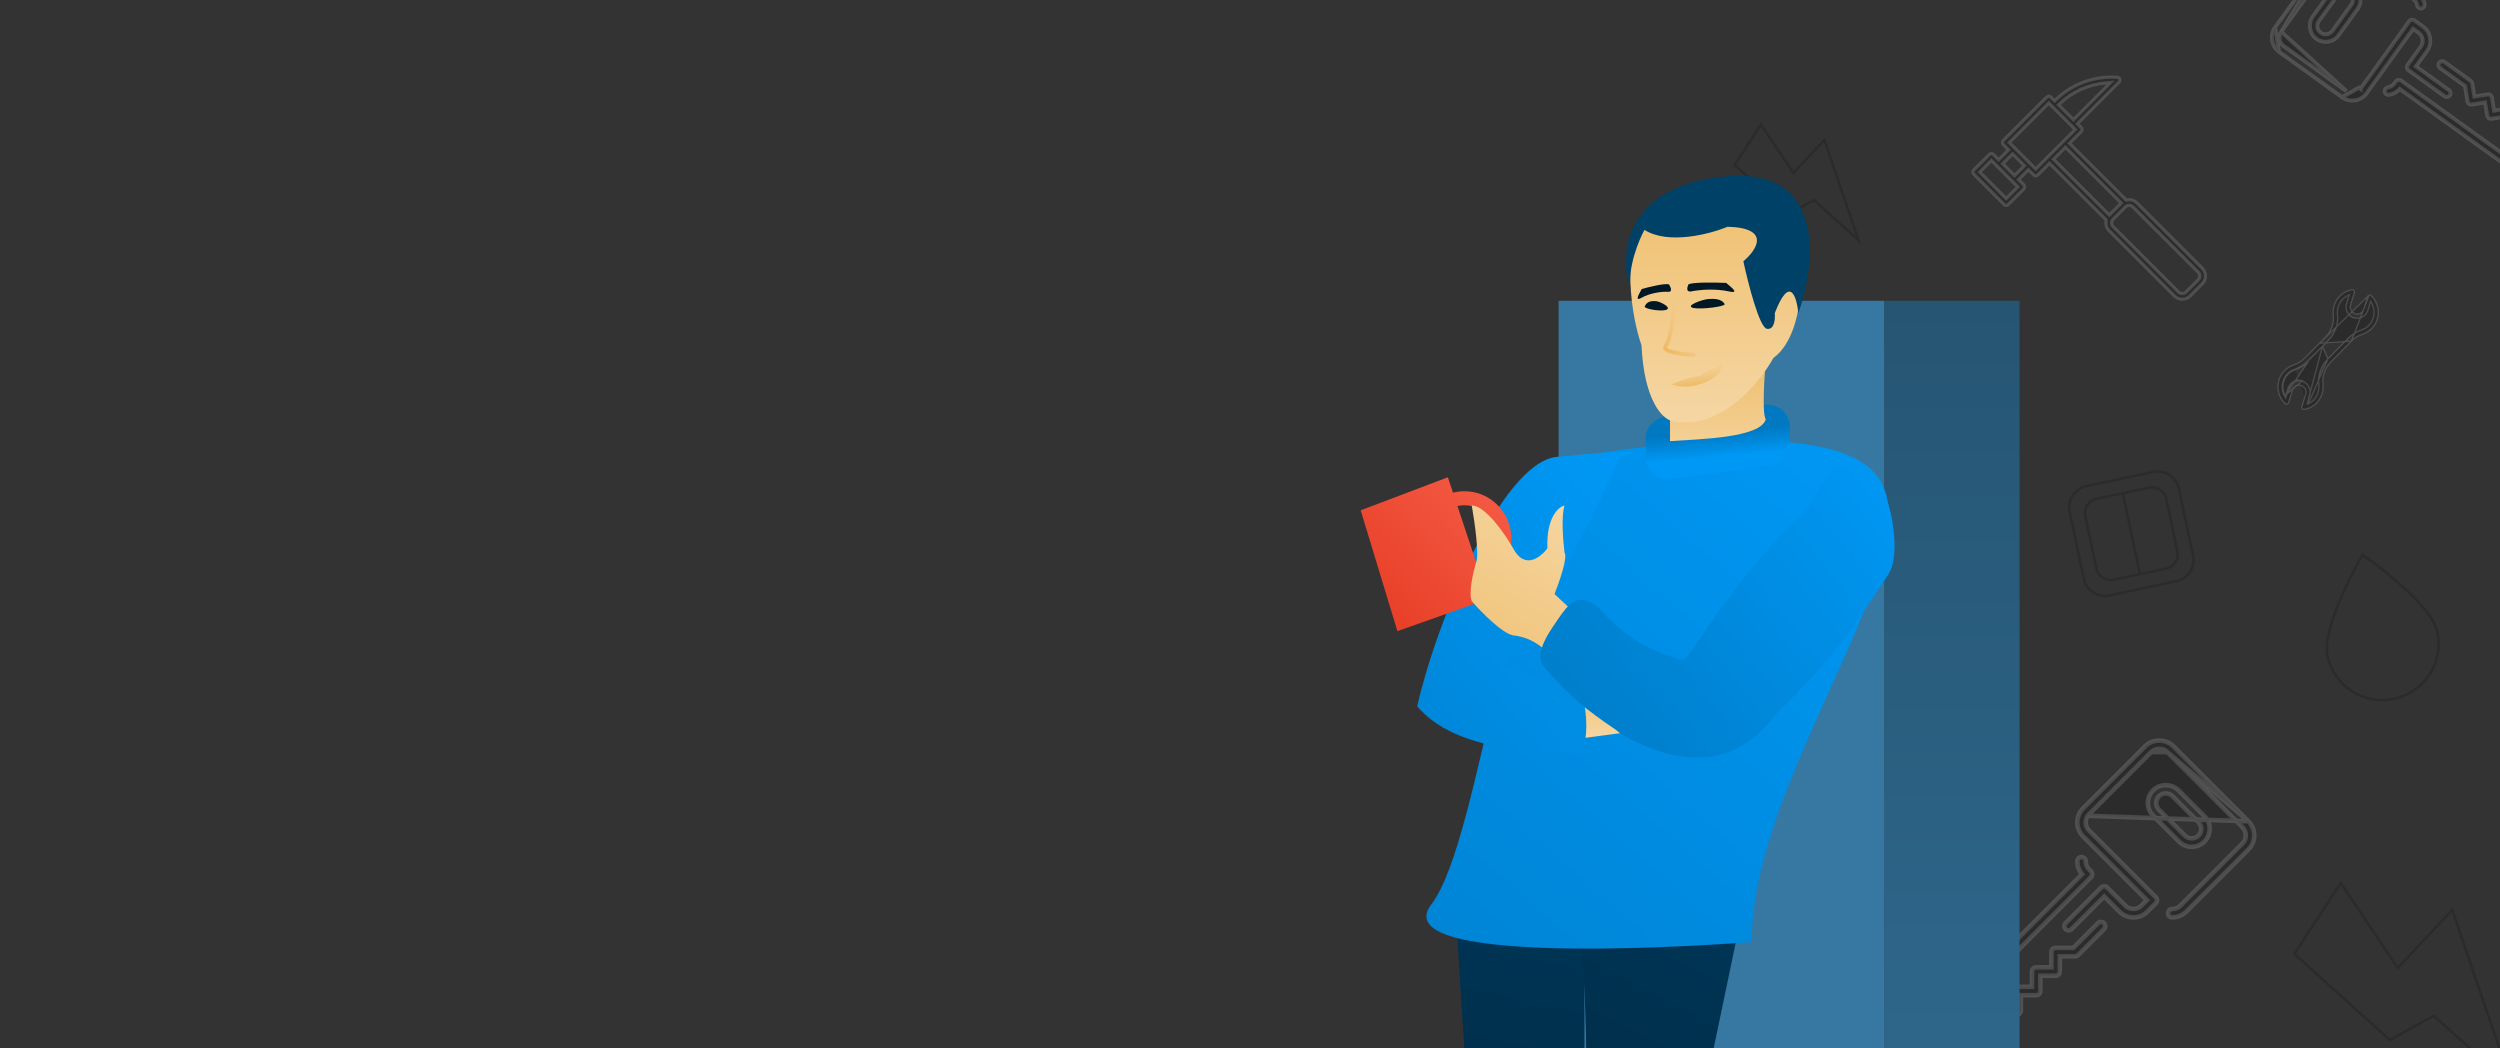 <svg width="1920" height="805" viewBox="0 0 1920 805" fill="none" xmlns="http://www.w3.org/2000/svg">
<rect x="0" y="0" width="1920" height="805" fill="#333333" stroke="none"/>
<mask id="mask0" mask-type="alpha" maskUnits="userSpaceOnUse" x="0" y="0" width="1920" height="805">
<rect width="1920" height="805" fill="white"/>
</mask>
<g mask="url(#mask0)">
<path opacity="0.15" d="M1726.79 630.768L1726.78 630.766L1669.12 573.055C1669.12 573.055 1669.12 573.055 1669.12 573.054C1663.38 567.317 1653.31 567.313 1647.56 573.054C1647.56 573.055 1647.56 573.055 1647.56 573.055L1599.85 620.802L1599.85 620.802C1596.97 623.684 1595.39 627.509 1595.39 631.59C1595.39 635.671 1596.97 639.496 1599.85 642.377L1599.85 642.378L1647.56 690.125L1648.8 691.361L1647.56 692.598L1644.64 695.53L1644.64 695.531C1642.99 697.182 1640.78 698.099 1638.44 698.099H1638.44C1636.1 698.099 1633.88 697.183 1632.23 695.526L1632.23 695.526L1618.32 681.605C1618.31 681.605 1618.31 681.604 1618.31 681.604C1617.05 680.342 1615.02 680.342 1613.75 681.604C1613.75 681.604 1613.75 681.605 1613.75 681.605L1586.38 708.999L1586.38 709C1585.11 710.263 1585.11 712.305 1586.38 713.568L1586.38 713.568C1587.01 714.198 1587.83 714.513 1588.66 714.513C1589.49 714.513 1590.31 714.198 1590.94 713.568L1614.8 689.697L1616.03 688.459L1617.27 689.697L1627.66 700.094C1627.66 700.094 1627.66 700.094 1627.66 700.094C1630.55 702.976 1634.36 704.559 1638.44 704.559H1638.44H1638.44H1638.44H1638.44H1638.44H1638.44H1638.44H1638.44H1638.44H1638.44H1638.44H1638.44H1638.44H1638.44H1638.44H1638.44H1638.44H1638.44H1638.44H1638.44H1638.44H1638.44H1638.44H1638.44H1638.44H1638.44H1638.44H1638.45H1638.45H1638.45H1638.45H1638.45H1638.45H1638.45H1638.45H1638.45H1638.45H1638.45H1638.45H1638.45H1638.45H1638.45H1638.45H1638.45H1638.45H1638.45H1638.45H1638.45H1638.45H1638.45H1638.45H1638.45H1638.45H1638.45H1638.45H1638.45H1638.45H1638.45H1638.45H1638.45H1638.45H1638.45H1638.45H1638.45H1638.45H1638.45H1638.45H1638.45H1638.45H1638.45H1638.45H1638.45H1638.45H1638.45H1638.45H1638.45H1638.45H1638.45H1638.45H1638.45H1638.45H1638.45H1638.45H1638.45H1638.45H1638.45H1638.45H1638.45H1638.45H1638.45H1638.45H1638.45H1638.45H1638.45C1642.52 704.554 1646.33 702.968 1649.2 700.095L1649.2 700.095L1655.64 693.644L1655.64 693.643C1656.91 692.381 1656.91 690.338 1655.64 689.076L1655.64 689.075L1604.42 637.807C1604.42 637.806 1604.41 637.805 1604.41 637.805C1602.75 636.144 1601.84 633.931 1601.84 631.59C1601.84 629.247 1602.75 627.035 1604.41 625.371C1604.41 625.371 1604.41 625.371 1604.41 625.371M1726.79 630.768L1605.65 626.608L1604.41 625.371M1726.79 630.768C1729.67 633.644 1731.25 637.468 1731.25 641.554C1731.25 645.635 1729.67 649.46 1726.79 652.342L1726.78 652.342L1679.07 700.089L1679.07 700.09C1676.19 702.976 1672.37 704.559 1668.3 704.559C1666.51 704.559 1665.07 703.115 1665.07 701.326C1665.07 699.538 1666.51 698.094 1668.3 698.094C1670.64 698.094 1672.85 697.177 1674.51 695.516L1674.51 695.516L1722.22 647.774C1722.22 647.774 1722.22 647.774 1722.22 647.773C1723.89 646.109 1724.8 643.897 1724.8 641.554C1724.8 639.213 1723.89 637 1722.22 635.34C1722.22 635.339 1722.22 635.338 1722.22 635.337L1664.56 577.628L1664.56 577.628M1726.79 630.768L1664.56 577.628M1604.41 625.371L1652.12 577.629M1604.41 625.371L1652.12 577.629M1652.12 577.629C1652.13 577.629 1652.13 577.628 1652.13 577.628M1652.12 577.629L1652.13 577.628M1664.56 577.628C1661.21 574.284 1655.47 574.275 1652.13 577.628M1664.56 577.628L1652.13 577.628M1615.82 709.007L1615.83 709.01C1617.09 710.272 1617.09 712.315 1615.83 713.579L1615.83 713.579L1595.92 733.502C1595.31 734.106 1594.49 734.448 1593.64 734.448H1583.68H1581.93V736.198V746.157C1581.93 747.946 1580.49 749.39 1578.7 749.39H1568.75H1567V751.14V761.099C1567 762.887 1565.56 764.331 1563.77 764.331H1553.82H1552.07V766.081V776.041C1552.07 776.896 1551.73 777.715 1551.12 778.322L1551.12 778.323L1546.15 783.304C1546.14 783.305 1546.14 783.305 1546.14 783.305C1546.14 783.305 1546.14 783.305 1546.14 783.305C1545.54 783.908 1544.72 784.25 1543.86 784.25H1518.98C1517.2 784.25 1515.75 782.804 1515.75 781.023V756.117C1515.75 755.256 1516.09 754.437 1516.7 753.83L1516.7 753.83L1597.97 672.496L1599.01 671.452L1598.16 670.248C1596.36 667.709 1595.39 664.678 1595.39 661.488C1595.39 659.696 1596.84 658.246 1598.62 658.246C1600.41 658.246 1601.85 659.685 1601.85 661.469V661.489C1601.85 663.825 1602.75 666.033 1604.41 667.688C1604.41 667.689 1604.42 667.69 1604.42 667.691L1605.87 669.15L1605.87 669.151C1607.13 670.414 1607.13 672.462 1605.87 673.718L1605.87 673.72L1522.72 756.941L1522.2 757.453V758.178V776.036V777.786H1523.95H1541.8H1542.53L1543.04 777.273L1545.1 775.212L1545.61 774.7V773.975V761.094C1545.61 759.307 1547.06 757.862 1548.84 757.862H1558.8H1560.55V756.112V746.152C1560.55 744.364 1561.99 742.92 1563.77 742.92H1573.73H1575.48V741.17V731.211C1575.48 729.422 1576.92 727.978 1578.7 727.978H1591.58H1592.3L1592.81 727.465L1611.26 709C1611.26 709 1611.26 709 1611.26 708.999C1612.53 707.738 1614.56 707.738 1615.82 709.007ZM1692.97 626.819L1692.97 626.82C1698.35 632.193 1698.35 640.951 1692.97 646.33L1692.97 646.33C1690.37 648.938 1686.91 650.371 1683.23 650.371C1679.54 650.371 1676.08 648.938 1673.48 646.33L1673.48 646.33L1653.57 626.406L1653.57 626.406C1648.2 621.032 1648.2 612.274 1653.57 606.895L1653.57 606.894C1658.75 601.701 1667.88 601.701 1673.06 606.894L1673.07 606.895L1692.97 626.819ZM1678.04 641.756L1678.04 641.757C1680.84 644.55 1685.62 644.55 1688.41 641.757C1691.27 638.898 1691.27 634.242 1688.41 631.383C1688.41 631.383 1688.41 631.383 1688.41 631.383L1668.5 611.459L1668.5 611.459C1667.12 610.077 1665.28 609.309 1663.32 609.309C1661.36 609.309 1659.52 610.077 1658.13 611.459L1658.13 611.462C1655.28 614.324 1655.28 618.972 1658.13 621.831L1658.13 621.832L1678.04 641.756Z" fill="black" stroke="white" stroke-width="3.5"/>
<path opacity="0.15" d="M1789.41 -37.407L1789.41 -37.405L1747.27 21.004L1789.41 -37.407ZM1789.41 -37.407C1791.51 -40.333 1794.63 -42.26 1798.21 -42.84C1801.77 -43.418 1805.34 -42.577 1808.27 -40.467L1808.27 -40.466L1856.62 -5.641L1856.62 -5.641C1859.56 -3.531 1861.48 -0.411 1862.06 3.147C1862.32 4.726 1861.25 6.211 1859.66 6.468C1858.08 6.725 1856.6 5.655 1856.34 4.076C1856.01 2.042 1854.9 0.26 1853.23 -0.946L1853.23 -0.946L1804.88 -35.772C1804.88 -35.772 1804.88 -35.772 1804.88 -35.772C1803.21 -36.98 1801.16 -37.456 1799.13 -37.127C1797.1 -36.798 1795.31 -35.7 1794.11 -34.023C1794.11 -34.022 1794.11 -34.022 1794.11 -34.021L1751.98 24.386L1751.97 24.387M1789.41 -37.407L1751.97 24.387M1798.68 74.675L1798.68 74.676C1801.61 76.786 1805.18 77.628 1808.75 77.049C1812.32 76.47 1815.44 74.543 1817.55 71.615L1817.55 71.615L1852.41 23.288L1853.28 22.073L1854.5 22.948L1857.47 25.083L1857.47 25.084C1859.13 26.282 1860.24 28.065 1860.56 30.09L1860.57 30.094C1860.89 32.122 1860.41 34.167 1859.21 35.836L1859.21 35.836L1849.04 49.927C1849.04 49.927 1849.04 49.927 1849.04 49.927C1848.11 51.226 1848.4 53.029 1849.7 53.965C1849.7 53.965 1849.7 53.965 1849.7 53.966L1877.44 73.946L1877.44 73.947C1878.74 74.883 1880.55 74.59 1881.49 73.291L1881.49 73.291C1881.95 72.643 1882.11 71.868 1881.99 71.135C1881.88 70.402 1881.48 69.719 1880.83 69.252L1856.66 51.839L1855.44 50.962L1856.32 49.745L1863.91 39.219C1863.91 39.219 1863.91 39.218 1863.91 39.218C1866.02 36.29 1866.86 32.729 1866.28 29.163L1866.28 29.162L1866.28 29.162L1866.28 29.162L1866.28 29.162L1866.28 29.162L1866.28 29.162L1866.28 29.162L1866.28 29.162L1866.28 29.162L1866.28 29.162L1866.28 29.162L1866.28 29.162L1866.28 29.161L1866.28 29.161L1866.28 29.161L1866.28 29.161L1866.28 29.161L1866.28 29.161L1866.28 29.161L1866.28 29.161L1866.28 29.161L1866.28 29.161L1866.28 29.161L1866.28 29.16L1866.28 29.16L1866.28 29.16L1866.28 29.16L1866.28 29.16L1866.28 29.16L1866.28 29.16L1866.28 29.16L1866.28 29.16L1866.28 29.16L1866.28 29.16L1866.28 29.16L1866.28 29.16L1866.28 29.16L1866.28 29.16L1866.28 29.159L1866.28 29.159L1866.28 29.159L1866.28 29.159L1866.28 29.159L1866.28 29.159L1866.28 29.159L1866.28 29.159L1866.28 29.159L1866.28 29.159L1866.28 29.159L1866.28 29.159L1866.28 29.159L1866.28 29.158L1866.28 29.158L1866.28 29.158L1866.28 29.158L1866.28 29.158L1866.28 29.158L1866.28 29.158L1866.28 29.158L1866.28 29.158L1866.28 29.158L1866.28 29.158L1866.28 29.158L1866.28 29.157L1866.28 29.157L1866.28 29.157L1866.28 29.157L1866.28 29.157L1866.28 29.157L1866.28 29.157L1866.28 29.157L1866.28 29.157L1866.28 29.157L1866.28 29.157L1866.28 29.157L1866.28 29.157L1866.28 29.157L1866.28 29.156L1866.28 29.156L1866.28 29.156L1866.28 29.156L1866.28 29.156L1866.28 29.156L1866.28 29.156L1866.28 29.156L1866.28 29.156L1866.28 29.156L1866.28 29.156L1866.28 29.156L1866.28 29.155L1866.28 29.155L1866.28 29.155L1866.28 29.155L1866.28 29.155L1866.28 29.155L1866.28 29.155L1866.28 29.155L1866.28 29.155L1866.28 29.155L1866.28 29.155L1866.28 29.155L1866.28 29.155L1866.28 29.155L1866.28 29.154L1866.28 29.154L1866.28 29.154L1866.28 29.154L1866.28 29.154L1866.28 29.154L1866.28 29.154L1866.28 29.154L1866.28 29.154L1866.28 29.154L1866.28 29.154L1866.28 29.154L1866.28 29.154L1866.28 29.154L1866.28 29.153L1866.28 29.153L1866.28 29.153L1866.28 29.153L1866.28 29.153L1866.28 29.153L1866.28 29.153L1866.28 29.153L1866.28 29.153L1866.28 29.153L1866.28 29.153L1866.28 29.153L1866.28 29.152L1866.28 29.152L1866.28 29.152L1866.28 29.152L1866.28 29.152L1866.28 29.152L1866.28 29.152L1866.28 29.152L1866.28 29.152L1866.28 29.152L1866.28 29.152L1866.28 29.152L1866.28 29.152L1866.28 29.151L1866.28 29.151L1866.28 29.151L1866.28 29.151L1866.28 29.151L1866.28 29.151L1866.28 29.151C1865.7 25.598 1863.77 22.491 1860.85 20.391L1860.85 20.39L1854.32 15.686L1854.32 15.685C1853.02 14.749 1851.21 15.043 1850.28 16.341L1850.28 16.342L1812.84 68.23C1812.84 68.231 1812.84 68.231 1812.84 68.232L1812.84 68.233L1811.63 67.356L1798.68 74.675ZM1798.68 74.675L1750.33 39.85C1750.33 39.85 1750.33 39.85 1750.33 39.85M1798.68 74.675L1750.33 39.85M1751.97 24.387C1749.55 27.754 1750.35 32.727 1753.72 35.156L1802.07 69.981C1802.07 69.981 1802.07 69.981 1802.07 69.981L1751.97 24.387ZM1750.33 39.85C1744.49 35.644 1743.07 26.841 1747.27 21.005L1750.33 39.85ZM1873.27 48.223L1873.28 48.22C1874.21 46.921 1876.02 46.627 1877.32 47.564L1877.32 47.565L1897.5 62.096C1897.5 62.096 1897.5 62.096 1897.5 62.096C1898.12 62.544 1898.54 63.22 1898.66 63.979L1900.07 72.654L1900.31 74.135L1901.79 73.894L1910.47 72.486C1912.05 72.229 1913.54 73.299 1913.79 74.878L1915.2 83.553L1915.44 85.033L1916.92 84.793L1925.6 83.385C1927.18 83.128 1928.67 84.198 1928.92 85.777L1930.33 94.452L1930.57 95.932L1932.05 95.692L1940.73 94.284C1941.49 94.161 1942.26 94.343 1942.89 94.793L1942.89 94.793L1947.93 98.426C1948.55 98.873 1948.97 99.553 1949.1 100.309L1952.62 121.995C1952.87 123.572 1951.8 125.059 1950.22 125.315L1928.52 128.837C1927.76 128.96 1926.98 128.778 1926.36 128.328L1926.36 128.328L1843.99 69.009L1842.97 68.271L1842.07 69.156C1840.1 71.087 1837.59 72.364 1834.8 72.817C1833.21 73.074 1831.72 72.001 1831.47 70.426C1831.21 68.843 1832.28 67.363 1833.86 67.106L1833.87 67.104C1835.9 66.775 1837.68 65.677 1838.88 64.007C1838.88 64.006 1838.89 64.005 1838.89 64.005L1839.95 62.532L1839.95 62.531C1840.89 61.234 1842.7 60.942 1843.99 61.877L1844 61.878L1928.27 122.569L1928.78 122.931L1929.39 122.832L1944.95 120.307L1946.43 120.067L1946.19 118.586L1943.67 103.033L1943.57 102.419L1943.06 102.056L1940.98 100.552L1940.47 100.189L1939.86 100.288L1928.63 102.11C1927.05 102.366 1925.57 101.293 1925.31 99.717L1923.9 91.043L1923.66 89.563L1922.18 89.803L1913.5 91.211C1911.92 91.468 1910.43 90.398 1910.18 88.819L1908.77 80.144L1908.53 78.664L1907.05 78.904L1898.37 80.312C1896.79 80.569 1895.3 79.499 1895.05 77.92L1893.23 66.704L1893.13 66.09L1892.62 65.727L1873.92 52.26C1873.92 52.26 1873.92 52.26 1873.92 52.26C1872.63 51.324 1872.33 49.523 1873.27 48.223ZM1790.75 -7.385L1790.75 -7.385C1794.69 -12.848 1802.35 -14.091 1807.81 -10.153L1807.81 -10.153C1810.46 -8.246 1812.21 -5.427 1812.73 -2.202C1813.25 1.022 1812.49 4.249 1810.58 6.895L1810.58 6.896L1796.03 27.061L1796.03 27.062C1792.09 32.524 1784.44 33.768 1778.97 29.83L1778.97 29.829C1773.69 26.036 1772.39 18.05 1776.2 12.782L1776.2 12.781L1790.75 -7.385ZM1805.88 3.515L1805.88 3.514C1807.9 0.705 1807.23 -3.433 1804.42 -5.458C1801.55 -7.531 1797.52 -6.877 1795.44 -4.002L1780.9 16.163L1780.9 16.163C1779.89 17.553 1779.49 19.256 1779.76 20.952C1780.04 22.647 1780.96 24.134 1782.35 25.136L1782.36 25.138C1785.23 27.202 1789.26 26.551 1791.33 23.681L1791.33 23.68L1805.88 3.515Z" fill="black" stroke="white" stroke-width="3"/>
<path opacity="0.15" d="M1632.47 153.241L1632.94 153.709L1633.59 153.584C1634.11 153.484 1634.65 153.43 1635.19 153.43C1637.43 153.43 1639.53 154.299 1641.11 155.882L1691.3 206.064C1691.3 206.064 1691.3 206.064 1691.3 206.065C1694.57 209.327 1694.57 214.637 1691.3 217.899L1681.9 227.299C1680.32 228.881 1678.22 229.75 1675.98 229.75C1673.74 229.75 1671.65 228.881 1670.06 227.299L1619.87 177.116C1617.83 175.08 1617.06 172.245 1617.57 169.603L1617.7 168.951L1617.23 168.482L1574.9 126.165L1574.02 125.282L1573.13 126.165L1564.93 134.365L1564.93 134.365C1564.54 134.762 1564 134.984 1563.44 134.984C1562.88 134.984 1562.34 134.761 1561.94 134.365L1558.72 131.146L1557.84 130.262L1556.96 131.146L1551.06 137.042L1550.17 137.925L1551.06 138.809L1554.28 142.029L1554.28 142.029C1554.67 142.425 1554.9 142.962 1554.9 143.523C1554.9 144.084 1554.67 144.621 1554.28 145.017L1554.28 145.017L1542.25 157.044L1542.25 157.044C1541.84 157.457 1541.3 157.663 1540.75 157.663C1540.21 157.663 1539.67 157.457 1539.26 157.044L1539.26 157.044L1515.87 133.66L1515.87 133.66C1515.47 133.264 1515.25 132.727 1515.25 132.166C1515.25 131.606 1515.47 131.068 1515.87 130.671L1527.9 118.644L1527.9 118.644C1528.72 117.819 1530.06 117.819 1530.89 118.644L1534.11 121.862L1534.99 122.746L1535.88 121.862L1541.77 115.967L1542.66 115.083L1541.77 114.199L1538.55 110.981C1537.73 110.155 1537.73 108.818 1538.55 107.992L1571.97 74.587L1571.97 74.587C1572.36 74.191 1572.9 73.968 1573.46 73.968C1574.02 73.968 1574.56 74.191 1574.96 74.587L1577.04 76.672L1577.91 77.541L1578.8 76.685C1591.38 64.492 1608.54 58.196 1626.06 59.395C1626.88 59.451 1627.6 59.986 1627.89 60.761C1628.18 61.538 1627.99 62.412 1627.41 62.998L1596.27 94.128L1595.39 95.012L1596.27 95.896L1598.35 97.971C1599.17 98.796 1599.17 100.134 1598.35 100.959L1590.14 109.159L1589.26 110.043L1590.14 110.927L1632.47 153.241ZM1618.67 65.756L1621.04 63.385L1617.7 63.625C1604.3 64.587 1591.58 70.213 1581.81 79.644L1580.9 80.528L1581.8 81.427L1591.51 91.139L1592.4 92.023L1593.28 91.139L1618.67 65.756ZM1539.87 151.676L1540.75 152.56L1541.64 151.676L1548.91 144.407L1549.79 143.523L1548.91 142.639L1530.28 124.012L1529.39 123.128L1528.51 124.012L1521.24 131.282L1520.35 132.166L1521.24 133.05L1539.87 151.676ZM1546.3 134.052L1547.18 134.936L1548.07 134.052L1553.97 128.157L1554.85 127.273L1553.97 126.389L1546.53 118.956L1545.65 118.073L1544.76 118.956L1538.87 124.852L1537.98 125.736L1538.87 126.62L1546.3 134.052ZM1562.55 128.998L1563.44 129.881L1564.32 128.998L1592.98 100.35L1593.86 99.466L1592.98 98.582L1574.35 79.955L1573.46 79.071L1572.58 79.955L1543.92 108.603L1543.04 109.487L1543.92 110.371L1562.55 128.998ZM1587.15 113.916L1586.27 113.033L1585.39 113.916L1577.89 121.408L1577.01 122.292L1577.89 123.176L1619.05 164.327L1619.94 165.211L1620.82 164.327L1628.32 156.835L1629.2 155.951L1628.32 155.067L1587.15 113.916ZM1673.05 224.31L1673.05 224.31C1673.83 225.09 1674.88 225.522 1675.98 225.522C1677.09 225.522 1678.13 225.09 1678.91 224.31L1688.31 214.911C1689.93 213.295 1689.93 210.669 1688.31 209.053L1688.31 209.053L1638.12 158.87L1638.12 158.87C1637.34 158.09 1636.29 157.658 1635.19 157.658C1634.09 157.658 1633.04 158.089 1632.26 158.867L1632.26 158.868L1622.86 168.272L1622.86 168.273C1621.24 169.889 1621.24 172.512 1622.86 174.127L1673.05 224.31Z" fill="black" stroke="white" stroke-width="2.5"/>
<path opacity="0.15" d="M1781.35 263.681L1781.35 263.681L1770.1 275.066C1767.74 277.462 1764.77 279.292 1761.5 280.361C1758.91 281.208 1756.51 282.696 1754.58 284.664L1754.58 284.664C1751.23 288.063 1749.43 292.581 1749.5 297.393C1749.58 302.203 1751.52 306.666 1754.98 309.964C1755.39 310.352 1755.96 310.498 1756.5 310.355L1756.5 310.355C1757.03 310.212 1757.46 309.796 1757.63 309.251L1758.11 309.397L1757.63 309.251L1760.59 299.597C1761.02 298.222 1761.94 297.092 1763.2 296.421C1764.46 295.75 1765.91 295.617 1767.27 296.047C1768.63 296.478 1769.74 297.421 1770.4 298.697C1771.05 299.973 1771.19 301.435 1770.76 302.81L1767.83 312.353C1767.66 312.903 1767.79 313.501 1768.16 313.934C1768.47 314.298 1768.91 314.5 1769.38 314.5C1769.46 314.5 1769.55 314.493 1769.64 314.479L1769.64 314.479C1772.85 313.947 1775.82 312.524 1778.24 310.364C1782.5 306.559 1784.67 300.874 1784.04 295.156L1784.54 295.101L1784.04 295.156C1783.34 288.83 1785.57 282.547 1790.12 277.917L1790.12 277.917L1805.9 261.934L1781.35 263.681ZM1781.35 263.681L1785.88 259.083L1785.52 258.732L1785.88 259.083C1790.43 254.453 1792.66 248.17 1791.96 241.845C1791.33 236.126 1793.5 230.44 1797.76 226.635C1800.18 224.476 1803.15 223.053 1806.36 222.521L1806.36 222.521C1806.91 222.43 1807.47 222.634 1807.84 223.066L1807.84 223.066C1808.21 223.498 1808.34 224.097 1808.17 224.647C1808.17 224.647 1808.17 224.647 1808.17 224.647C1808.17 224.647 1808.17 224.647 1808.17 224.647L1805.24 234.19C1804.82 235.565 1804.95 237.026 1805.6 238.303C1806.26 239.579 1807.37 240.522 1808.73 240.952L1808.73 240.952C1811.54 241.843 1814.53 240.243 1815.41 237.403L1814.93 237.256L1815.41 237.403L1818.37 227.749C1818.37 227.749 1818.37 227.749 1818.37 227.749C1818.54 227.203 1818.97 226.788 1819.5 226.645L1819.51 226.645M1781.35 263.681L1819.51 226.645M1783.64 265.98L1783.64 265.978L1788.16 261.426C1788.16 261.425 1788.16 261.425 1788.16 261.425C1793.43 256.074 1795.98 248.803 1795.18 241.476C1794.67 236.835 1796.43 232.217 1799.89 229.123C1800.89 228.234 1802 227.498 1803.2 226.933L1804.22 226.449L1803.89 227.532L1802.15 233.202L1802.15 233.202C1801.46 235.425 1801.68 237.782 1802.74 239.843L1802.74 239.843C1803.8 241.904 1805.59 243.417 1807.77 244.109L1807.62 244.585L1807.77 244.109C1812.27 245.535 1817.09 242.978 1818.49 238.392C1818.49 238.392 1818.49 238.392 1818.49 238.392L1820.29 232.534L1820.62 231.467L1821.2 232.422C1822.5 234.581 1823.22 237.061 1823.26 239.66C1823.32 243.561 1821.86 247.233 1819.14 249.994L1819.14 249.994C1817.54 251.615 1815.65 252.793 1813.52 253.491L1813.36 253.016L1813.52 253.491C1809.75 254.721 1806.33 256.831 1803.61 259.592L1803.61 259.592L1787.84 275.575L1783.64 265.98ZM1783.64 265.98L1772.39 277.408C1769.67 280.168 1766.24 282.279 1762.48 283.508M1783.64 265.98L1771.78 310.551M1819.51 226.645C1820.04 226.501 1820.61 226.647 1821.02 227.036C1824.48 230.334 1826.42 234.796 1826.5 239.607C1826.57 244.418 1824.77 248.937 1821.42 252.336C1819.49 254.304 1817.09 255.791 1814.5 256.638C1811.23 257.708 1808.26 259.538 1805.9 261.934L1819.51 226.645ZM1771.78 310.551L1772.11 309.468L1773.85 303.798L1774.33 303.945L1773.85 303.798C1774.53 301.575 1774.32 299.218 1773.26 297.157C1772.2 295.095 1770.41 293.583 1768.23 292.891C1766.04 292.199 1763.73 292.412 1761.7 293.491C1759.68 294.57 1758.19 296.386 1757.5 298.608L1755.71 304.465L1755.38 305.533L1754.8 304.577C1753.49 302.418 1752.78 299.939 1752.74 297.34C1752.68 293.439 1754.14 289.766 1756.86 287.006C1758.45 285.384 1760.35 284.207 1762.48 283.508M1771.78 310.551L1772.8 310.067M1771.78 310.551L1772.8 310.067M1762.48 283.508L1762.64 283.984M1762.48 283.508C1762.48 283.508 1762.48 283.508 1762.48 283.508L1762.64 283.984M1762.64 283.984C1760.58 284.657 1758.76 285.791 1757.22 287.356C1754.59 290.021 1753.18 293.564 1753.24 297.332C1753.27 299.608 1753.84 301.785 1754.89 303.723M1762.64 283.984C1766.47 282.73 1769.97 280.577 1772.74 277.759L1754.89 303.723M1754.89 303.723L1754.75 304.172L1755.23 304.319L1755.66 304.06C1755.58 303.93 1755.5 303.8 1755.43 303.668L1757.03 298.461C1757.75 296.114 1759.33 294.192 1761.47 293.05C1763.61 291.908 1766.07 291.682 1768.38 292.414L1754.89 303.723ZM1772.8 310.067C1774 309.502 1775.11 308.766 1776.11 307.877C1779.57 304.783 1781.33 300.165 1780.82 295.524C1780.02 288.196 1782.57 280.926 1787.84 275.575L1772.8 310.067Z" fill="black" stroke="white"/>
<path opacity="0.15" d="M1871.85 485.154C1877.02 508.382 1862.35 531.417 1839.07 536.602C1815.79 541.787 1792.72 527.155 1787.55 503.927C1786.28 498.233 1787.29 490.488 1789.61 481.952C1791.93 473.45 1795.51 464.302 1799.28 455.869C1803.04 447.44 1806.97 439.748 1809.96 434.162C1811.45 431.369 1812.71 429.105 1813.59 427.539C1813.94 426.933 1814.22 426.431 1814.45 426.045C1814.81 426.301 1815.28 426.633 1815.85 427.037C1817.32 428.079 1819.42 429.596 1821.95 431.49C1827.03 435.28 1833.85 440.578 1840.84 446.613C1847.82 452.652 1854.95 459.413 1860.66 466.129C1866.38 472.872 1870.58 479.459 1871.85 485.154Z" stroke="black" stroke-width="2"/>
<path opacity="0.15" d="M1643.47 440.95L1663.67 436.659C1669.68 435.383 1673.52 429.479 1672.24 423.471L1663.66 383.067C1662.38 377.059 1656.48 373.223 1650.47 374.499L1630.27 378.789M1643.47 440.95L1623.27 445.24C1617.26 446.516 1611.36 442.68 1610.08 436.672L1601.5 396.268C1600.22 390.26 1604.06 384.355 1610.07 383.079L1630.27 378.789M1643.47 440.95L1630.27 378.789M1600.36 444.421L1589.47 393.139C1587.55 384.127 1593.31 375.27 1602.32 373.356L1653.6 362.465C1662.61 360.552 1671.47 366.306 1673.38 375.317L1684.27 426.6C1686.19 435.612 1680.43 444.468 1671.42 446.382L1620.14 457.273C1611.13 459.187 1602.27 453.433 1600.36 444.421Z" stroke="black" stroke-width="2"/>
<path opacity="0.15" d="M1352.46 95.739L1332.2 126.651L1373.91 164.27L1393.05 153.614L1427.4 184.6L1401.14 107.47L1377.34 132.798L1352.46 95.739Z" stroke="black" stroke-width="2"/>
<path opacity="0.15" d="M1797.68 678.176L1762.03 732.563L1835.41 798.75L1869.08 780.003L1929.52 834.52L1883.31 698.816L1841.44 743.378L1797.68 678.176Z" stroke="black" stroke-width="2"/>
<rect x="1447" y="231" width="104" height="662" fill="url(#paint0_linear)"/>
<path d="M1197 836V231H1447V836H1197Z" fill="#3678A1"/>
<path d="M1212.62 701.764L1117.35 689.705C1122.18 772.107 1133.27 944.87 1139.06 976.705C1152.73 1038.61 1181.26 1163.13 1186.09 1166.03C1192.12 1169.65 1217.44 1169.65 1223.47 1160C1222.26 1122.21 1218.41 1044.48 1212.62 1035.79C1215.83 924.857 1220.34 702.741 1212.62 701.764Z" fill="url(#paint1_linear)"/>
<path d="M1334.41 717.439L1212.62 701.765C1221.64 801.019 1216.4 845.287 1220 864.559C1220.73 868.467 1221.82 871.347 1223.47 873.449L1294.62 907.968L1334.41 717.439Z" fill="url(#paint2_linear)"/>
<path d="M1223.47 873.449L1294.62 907.968C1262.46 961.028 1189.22 1076.55 1153.53 1114.18C1142.27 1113.37 1117.35 1106.46 1117.35 1080.41C1135.14 1019.31 1180.56 890.606 1220 864.559C1220.73 868.467 1221.82 871.347 1223.47 873.449Z" fill="url(#paint3_linear)"/>
<path d="M1438.12 361.705C1404.35 326.735 1288.59 338.794 1224.68 348.441C1158.35 389.441 1139.06 642.677 1099.27 694.529C1059.47 746.381 1345.27 723.47 1345.27 723.47C1345.27 592.029 1493.59 415.97 1438.12 361.705Z" fill="url(#paint4_linear)"/>
<path d="M1262.06 560.676L1207.79 567.912V528.117L1262.06 560.676Z" fill="url(#paint5_linear)"/>
<path d="M1215.04 531.731C1219.35 550.925 1219.44 565.053 1215.04 578.764C1122.43 578.764 1098.86 553.842 1088.41 542.587C1101.18 484.042 1151.67 355.28 1195.74 350.853C1262.49 344.147 1262.52 348.084 1243.97 350.852C1220.66 408.781 1164.36 499.835 1153.93 514.402C1154.19 513.676 1153.13 514.787 1153.93 514.402C1152.62 516.23 1153.64 515.198 1153.93 514.402C1163.68 509.682 1192.69 530.203 1215.04 531.731Z" fill="url(#paint6_linear)"/>
<path fill-rule="evenodd" clip-rule="evenodd" d="M1045 391.916L1111.96 366.53L1115.9 378.392C1118.74 377.661 1121.72 377.273 1124.78 377.273C1144.65 377.273 1160.76 393.626 1160.76 413.8C1160.76 428.895 1151.74 441.851 1138.88 447.418L1143.06 459.996L1073.21 484.706L1045 391.916ZM1119.31 388.616L1135.48 437.194C1144.16 433.096 1150.18 424.162 1150.18 413.8C1150.18 399.56 1138.81 388.016 1124.78 388.016C1122.9 388.016 1121.07 388.223 1119.31 388.616Z" fill="url(#paint7_linear)"/>
<path d="M1211.41 472.647L1193.88 456.203C1197.53 447.068 1204.18 427.92 1201.55 424.412C1200.45 415.642 1198.92 396.128 1201.55 388.235C1196.8 389.332 1187.52 397.444 1188.4 421.123C1183.28 428.066 1170.86 437.786 1162.1 421.123C1155.89 410.16 1140.84 388.235 1130.32 388.235C1132.51 400.66 1136.23 426.824 1133.6 432.086C1131.41 439.394 1127.69 455.545 1130.32 461.685C1137.26 469.724 1153.33 486.241 1162.1 487.995C1169.04 488.36 1185.11 493.037 1193.88 508.824L1211.41 472.647Z" fill="url(#paint8_linear)"/>
<path d="M1240.86 560.407L1245.06 563.851C1304.26 596.853 1339.96 580.654 1365.48 546.702C1403.41 509.993 1420.64 486.312 1449.35 442.519C1463.31 425.171 1449.35 360.207 1429.91 357.404C1401.49 353.307 1401.07 374.13 1387.1 391.478C1348.91 429.006 1329.89 454.673 1296.1 503.989C1294.62 506.142 1291.91 507.115 1289.42 506.324C1254.49 495.216 1242.6 482.535 1225.58 464.802C1211.32 455.589 1205.23 462.725 1195.77 476.647C1187.04 489.494 1176.63 504.72 1188.34 514.871C1205.82 534.975 1217.64 544.702 1240.86 560.407Z" fill="url(#paint9_linear)"/>
<path d="M1374.51 327.667C1374.51 317.549 1365.67 309.703 1355.63 310.904C1325.15 318.52 1305.29 314.735 1293.41 315.882C1284.21 316.77 1269.78 321.038 1265.63 329.295C1264.2 332.153 1263.56 335.449 1263.96 338.862V353.344C1265.12 362.986 1274.14 369.671 1283.7 367.958L1360.03 357.344C1362.22 357.039 1364.39 356.369 1366.06 354.913C1370.84 350.745 1374.51 343.64 1374.51 336.726V327.667Z" fill="url(#paint10_linear)"/>
<path d="M1282.56 303.823L1356.12 277.294C1354.91 290.559 1353.22 318.053 1356.12 321.912C1352.26 336.382 1305.47 337.186 1282.56 338.794V303.823Z" fill="url(#paint11_linear)"/>
<path d="M1361.98 274.882C1387.88 256.618 1391.14 185.356 1361.98 169.97L1263.1 166.353C1244.77 191.435 1253.05 243.931 1260.69 265.235C1262.62 307.682 1276.77 321.51 1283.6 323.117C1320.26 331.8 1351.13 294.578 1361.98 274.882Z" fill="url(#paint12_linear)"/>
<path d="M1381.12 240.468C1379.91 228.008 1374.61 210.562 1363.03 240.468C1363.43 244.89 1362.79 253.492 1357 252.527C1351.21 251.562 1342.53 217.557 1338.91 200.674C1348.96 192.233 1360.62 175.11 1326.86 174.145C1313.19 179.772 1281.27 188.133 1262.94 176.557C1258.52 184.596 1250.16 205.015 1252.09 222.38C1243.65 196.655 1246.3 143.274 1324.44 135.557C1402.59 127.839 1394.79 202.282 1381.12 240.468Z" fill="#004168"/>
<path d="M1281.53 224.12C1276.28 223.782 1267.35 224.957 1260.77 228.657C1254.2 232.358 1260.05 223.912 1260.86 221.951C1266.71 220.3 1279.1 217.294 1281.85 218.478C1283.04 220.386 1284.65 224.186 1281.53 224.12Z" fill="#001826"/>
<path d="M1298.82 223.808C1305.72 222.356 1317.95 221.597 1327.79 223.808C1337.62 226.019 1327.37 219.018 1325.72 217.276C1317.44 216.913 1300.06 216.622 1296.75 218.364C1295.71 220.484 1294.68 224.539 1298.82 223.808Z" fill="#001826"/>
<path d="M1286.18 229.059C1285.77 239.51 1283.76 259.206 1278.94 266.441C1276.53 270.059 1294.62 272.471 1300.65 272.471" stroke="url(#paint13_linear)" stroke-width="3" stroke-linecap="round" stroke-linejoin="round"/>
<path d="M1308.01 294.195C1318.56 290.645 1322.9 284.029 1322.6 279.706C1319.5 281.447 1312.9 283.529 1305.83 288.688C1294.85 290.059 1288.54 293.367 1283.7 295.233C1291.58 298.032 1299.81 297.121 1308.01 294.195Z" fill="url(#paint14_linear)"/>
<path d="M1324.57 233.622C1324.72 235.446 1306.98 237.742 1300.76 236.567C1292.99 235.099 1307.73 229.83 1312.22 229.619C1315.49 229.467 1322.16 229.032 1324.57 233.622Z" fill="#001826"/>
<path d="M1263.13 235.45C1262.98 237.275 1275.09 239.307 1279.39 238.042C1284.75 236.461 1274.78 231.415 1271.71 231.271C1269.47 231.166 1264.9 230.831 1263.13 235.45Z" fill="#001826"/>
</g>
<defs>
<linearGradient id="paint0_linear" x1="1499" y1="231" x2="1499" y2="893" gradientUnits="userSpaceOnUse">
<stop stop-color="#265573"/>
<stop offset="1" stop-color="#2F698E"/>
</linearGradient>
<linearGradient id="paint1_linear" x1="1223.47" y1="689.705" x2="1117.35" y2="1167.23" gradientUnits="userSpaceOnUse">
<stop stop-color="#003657"/>
<stop offset="1" stop-color="#002033"/>
</linearGradient>
<linearGradient id="paint2_linear" x1="1334.41" y1="701.765" x2="1117.35" y2="1114.18" gradientUnits="userSpaceOnUse">
<stop stop-color="#003657"/>
<stop offset="1" stop-color="#002033"/>
</linearGradient>
<linearGradient id="paint3_linear" x1="1334.41" y1="701.765" x2="1117.35" y2="1114.18" gradientUnits="userSpaceOnUse">
<stop stop-color="#003657"/>
<stop offset="1" stop-color="#002033"/>
</linearGradient>
<linearGradient id="paint4_linear" x1="1447.76" y1="335.176" x2="1107.71" y2="723.47" gradientUnits="userSpaceOnUse">
<stop stop-color="#0098F5"/>
<stop offset="1" stop-color="#0085D6"/>
</linearGradient>
<linearGradient id="paint5_linear" x1="1234.93" y1="528.117" x2="1234.93" y2="567.912" gradientUnits="userSpaceOnUse">
<stop stop-color="#F0C275"/>
<stop offset="1" stop-color="#F5D6A3"/>
</linearGradient>
<linearGradient id="paint6_linear" x1="1236.74" y1="347.235" x2="1019.1" y2="526.954" gradientUnits="userSpaceOnUse">
<stop stop-color="#0098F5"/>
<stop offset="1" stop-color="#0085D6"/>
</linearGradient>
<linearGradient id="paint7_linear" x1="1160.76" y1="366.53" x2="1042.6" y2="482.939" gradientUnits="userSpaceOnUse">
<stop stop-color="#F55D47"/>
<stop offset="1" stop-color="#E73B23"/>
</linearGradient>
<linearGradient id="paint8_linear" x1="1130.32" y1="508.824" x2="1211.45" y2="388.261" gradientUnits="userSpaceOnUse">
<stop stop-color="#F0C275"/>
<stop offset="1" stop-color="#F5D6A3"/>
</linearGradient>
<linearGradient id="paint9_linear" x1="1455" y1="356.882" x2="1182.16" y2="573.915" gradientUnits="userSpaceOnUse">
<stop stop-color="#0098F5"/>
<stop offset="0.862" stop-color="#007FCC"/>
</linearGradient>
<linearGradient id="paint10_linear" x1="1292.21" y1="353.264" x2="1289.44" y2="321.758" gradientUnits="userSpaceOnUse">
<stop stop-color="#0098F5"/>
<stop offset="0.601" stop-color="#0079C2"/>
</linearGradient>
<linearGradient id="paint11_linear" x1="1319.34" y1="277.294" x2="1319.34" y2="344.823" gradientUnits="userSpaceOnUse">
<stop stop-color="#EFBE6C"/>
<stop offset="1" stop-color="#F4D29A"/>
</linearGradient>
<linearGradient id="paint12_linear" x1="1317.34" y1="166.353" x2="1317.34" y2="324.409" gradientUnits="userSpaceOnUse">
<stop stop-color="#F0C275"/>
<stop offset="1" stop-color="#F5D6A3"/>
</linearGradient>
<linearGradient id="paint13_linear" x1="1315.32" y1="234.377" x2="1274.14" y2="265.198" gradientUnits="userSpaceOnUse">
<stop stop-color="#F5D6A3" stop-opacity="0"/>
<stop offset="1" stop-color="#EDB85E"/>
</linearGradient>
<linearGradient id="paint14_linear" x1="1283.76" y1="299" x2="1281.64" y2="275.06" gradientUnits="userSpaceOnUse">
<stop stop-color="#EDB85E"/>
<stop offset="1" stop-color="#F5D6A3" stop-opacity="0"/>
</linearGradient>
</defs>
</svg>
